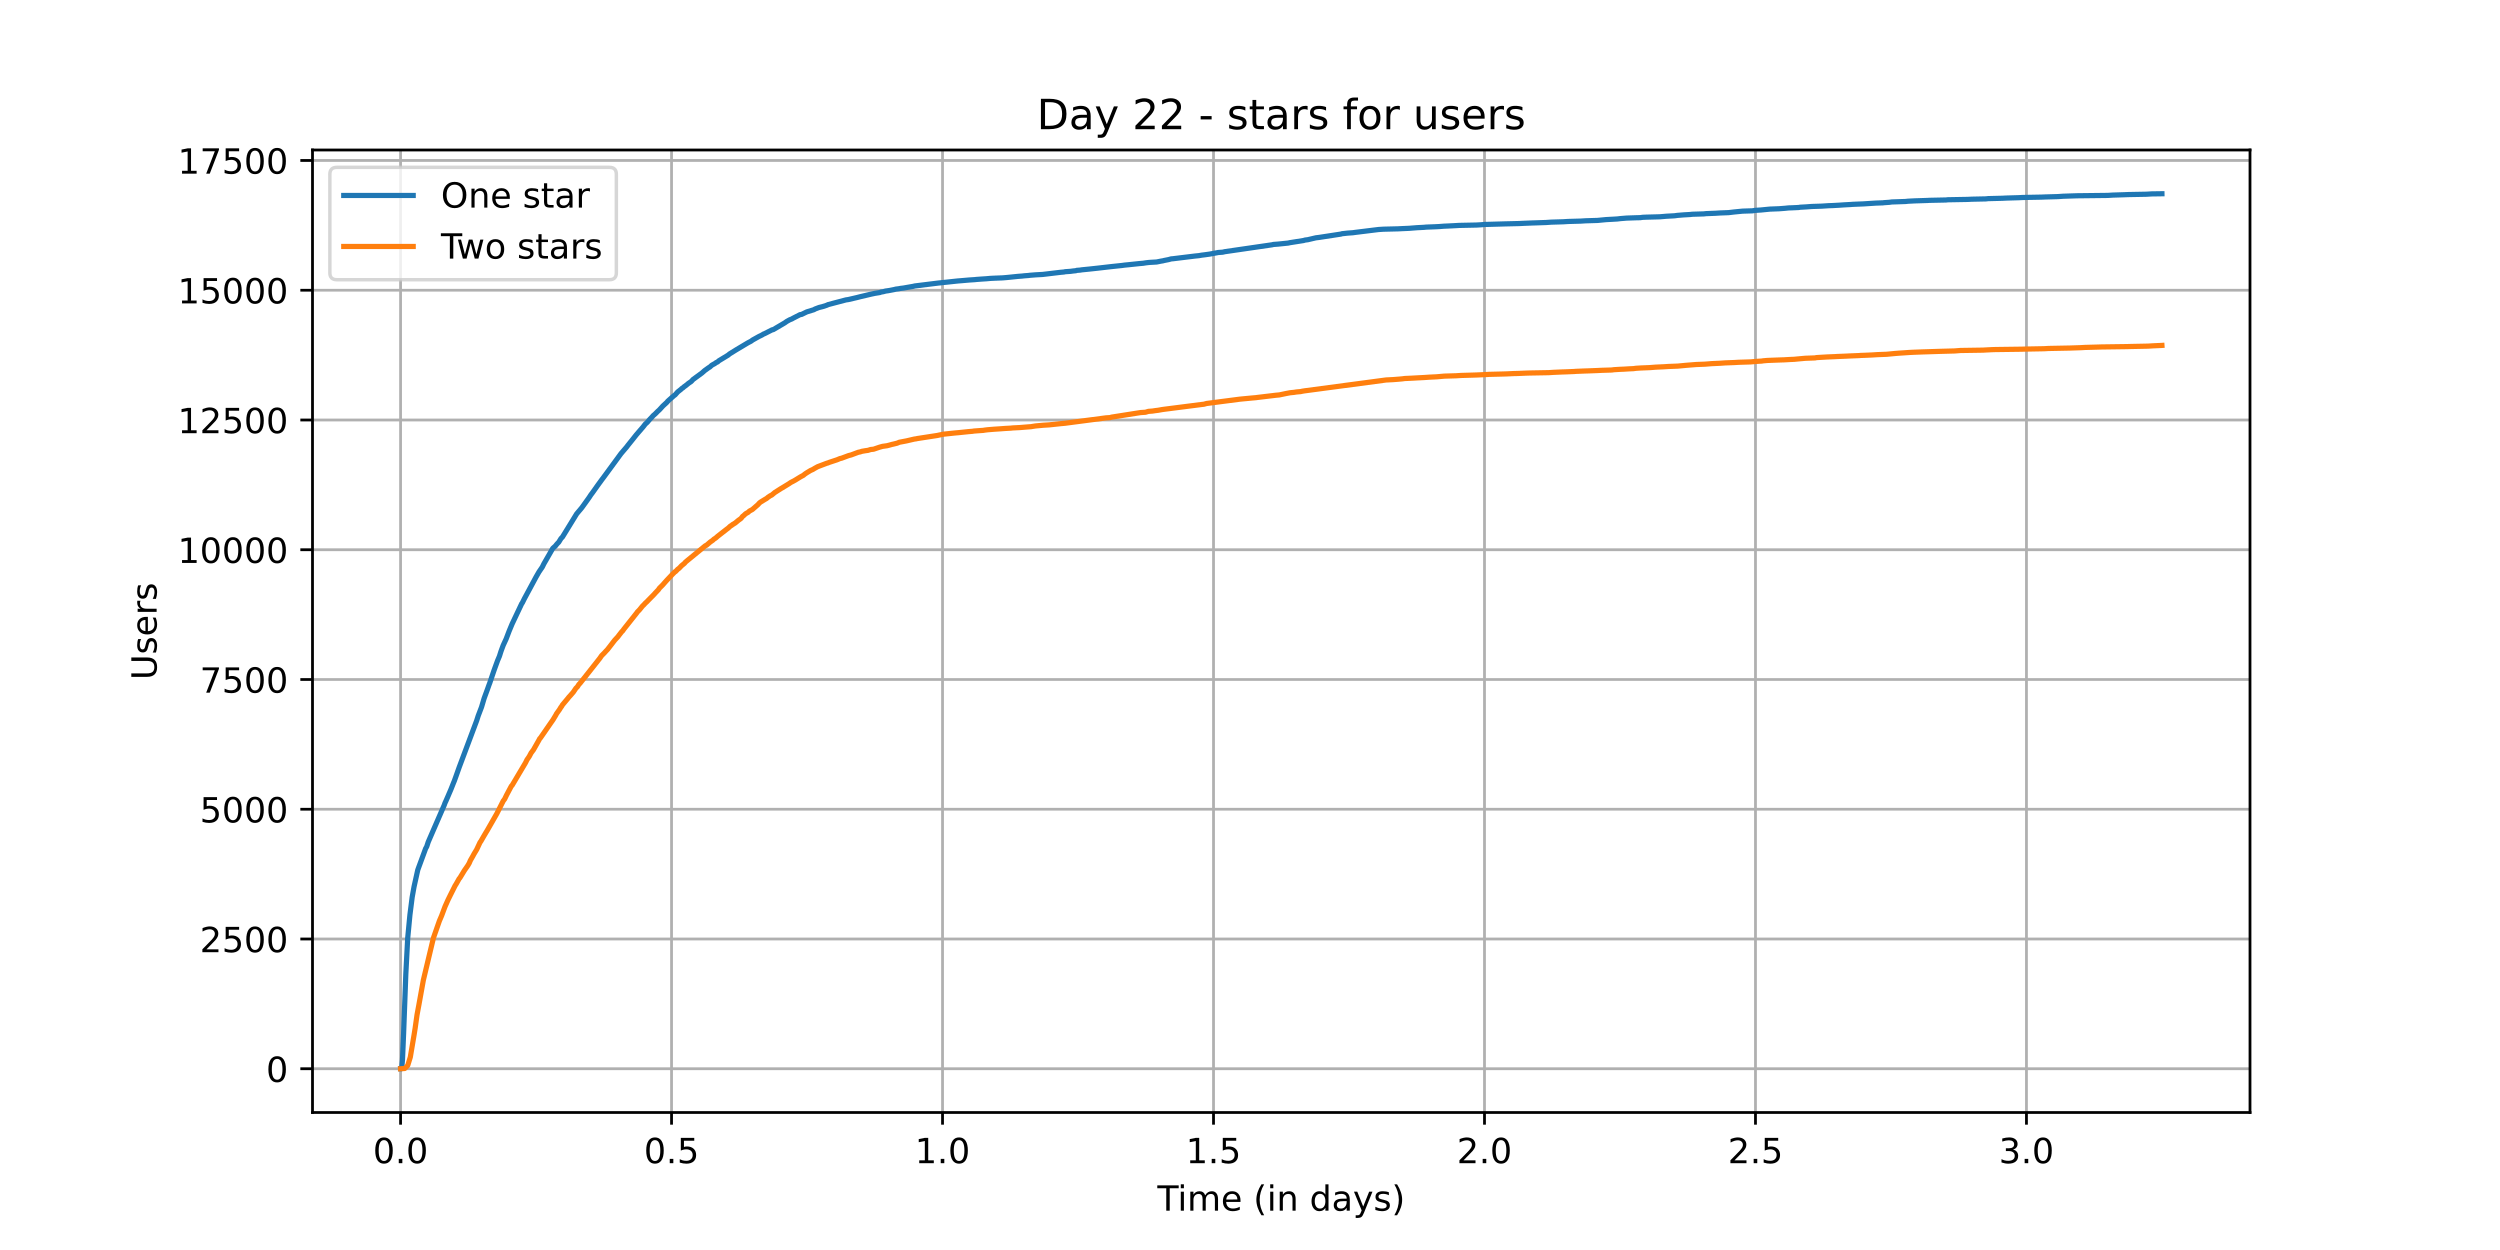 <?xml version="1.0" encoding="utf-8" standalone="no"?>
<!DOCTYPE svg PUBLIC "-//W3C//DTD SVG 1.1//EN"
  "http://www.w3.org/Graphics/SVG/1.1/DTD/svg11.dtd">
<!-- Created with matplotlib (https://matplotlib.org/) -->
<svg height="360pt" version="1.1" viewBox="0 0 720 360" width="720pt" xmlns="http://www.w3.org/2000/svg" xmlns:xlink="http://www.w3.org/1999/xlink">
 <defs>
  <style type="text/css">*{stroke-linecap:butt;stroke-linejoin:round;}</style>
 </defs>
 <g id="figure_1">
  <g id="patch_1">
   <path d="M 0 360 
L 720 360 
L 720 0 
L 0 0 
z
" style="fill:#ffffff;"/>
  </g>
  <g id="axes_1">
   <g id="patch_2">
    <path d="M 90 320.4 
L 648 320.4 
L 648 43.2 
L 90 43.2 
z
" style="fill:#ffffff;"/>
   </g>
   <g id="matplotlib.axis_1">
    <g id="xtick_1">
     <g id="line2d_1">
      <path clip-path="url(#p399157ec72)" d="M 115.364 320.4 
L 115.364 43.2 
" style="fill:none;stroke:#b0b0b0;stroke-linecap:square;stroke-width:0.8;"/>
     </g>
     <g id="line2d_2">
      <defs>
       <path d="M 0 0 
L 0 3.5 
" id="m7ca0520726" style="stroke:#000000;stroke-width:0.8;"/>
      </defs>
      <g>
       <use style="stroke:#000000;stroke-width:0.8;" x="115.364" xlink:href="#m7ca0520726" y="320.4"/>
      </g>
     </g>
     <g id="text_1">
      <!-- 0.0 -->
      <g transform="translate(107.412 334.998)scale(0.1 -0.1)">
       <defs>
        <path d="M 31.781 66.406 
Q 24.172 66.406 20.328 58.906 
Q 16.5 51.422 16.5 36.375 
Q 16.5 21.391 20.328 13.891 
Q 24.172 6.391 31.781 6.391 
Q 39.453 6.391 43.281 13.891 
Q 47.125 21.391 47.125 36.375 
Q 47.125 51.422 43.281 58.906 
Q 39.453 66.406 31.781 66.406 
z
M 31.781 74.219 
Q 44.047 74.219 50.516 64.516 
Q 56.984 54.828 56.984 36.375 
Q 56.984 17.969 50.516 8.266 
Q 44.047 -1.422 31.781 -1.422 
Q 19.531 -1.422 13.062 8.266 
Q 6.594 17.969 6.594 36.375 
Q 6.594 54.828 13.062 64.516 
Q 19.531 74.219 31.781 74.219 
z
" id="DejaVuSans-48"/>
        <path d="M 10.688 12.406 
L 21 12.406 
L 21 0 
L 10.688 0 
z
" id="DejaVuSans-46"/>
       </defs>
       <use xlink:href="#DejaVuSans-48"/>
       <use x="63.623" xlink:href="#DejaVuSans-46"/>
       <use x="95.41" xlink:href="#DejaVuSans-48"/>
      </g>
     </g>
    </g>
    <g id="xtick_2">
     <g id="line2d_3">
      <path clip-path="url(#p399157ec72)" d="M 193.406 320.4 
L 193.406 43.2 
" style="fill:none;stroke:#b0b0b0;stroke-linecap:square;stroke-width:0.8;"/>
     </g>
     <g id="line2d_4">
      <g>
       <use style="stroke:#000000;stroke-width:0.8;" x="193.406" xlink:href="#m7ca0520726" y="320.4"/>
      </g>
     </g>
     <g id="text_2">
      <!-- 0.5 -->
      <g transform="translate(185.455 334.998)scale(0.1 -0.1)">
       <defs>
        <path d="M 10.797 72.906 
L 49.516 72.906 
L 49.516 64.594 
L 19.828 64.594 
L 19.828 46.734 
Q 21.969 47.469 24.109 47.828 
Q 26.266 48.188 28.422 48.188 
Q 40.625 48.188 47.75 41.5 
Q 54.891 34.812 54.891 23.391 
Q 54.891 11.625 47.562 5.094 
Q 40.234 -1.422 26.906 -1.422 
Q 22.312 -1.422 17.547 -0.641 
Q 12.797 0.141 7.719 1.703 
L 7.719 11.625 
Q 12.109 9.234 16.797 8.062 
Q 21.484 6.891 26.703 6.891 
Q 35.156 6.891 40.078 11.328 
Q 45.016 15.766 45.016 23.391 
Q 45.016 31 40.078 35.438 
Q 35.156 39.891 26.703 39.891 
Q 22.75 39.891 18.812 39.016 
Q 14.891 38.141 10.797 36.281 
z
" id="DejaVuSans-53"/>
       </defs>
       <use xlink:href="#DejaVuSans-48"/>
       <use x="63.623" xlink:href="#DejaVuSans-46"/>
       <use x="95.41" xlink:href="#DejaVuSans-53"/>
      </g>
     </g>
    </g>
    <g id="xtick_3">
     <g id="line2d_5">
      <path clip-path="url(#p399157ec72)" d="M 271.449 320.4 
L 271.449 43.2 
" style="fill:none;stroke:#b0b0b0;stroke-linecap:square;stroke-width:0.8;"/>
     </g>
     <g id="line2d_6">
      <g>
       <use style="stroke:#000000;stroke-width:0.8;" x="271.449" xlink:href="#m7ca0520726" y="320.4"/>
      </g>
     </g>
     <g id="text_3">
      <!-- 1.0 -->
      <g transform="translate(263.498 334.998)scale(0.1 -0.1)">
       <defs>
        <path d="M 12.406 8.297 
L 28.516 8.297 
L 28.516 63.922 
L 10.984 60.406 
L 10.984 69.391 
L 28.422 72.906 
L 38.281 72.906 
L 38.281 8.297 
L 54.391 8.297 
L 54.391 0 
L 12.406 0 
z
" id="DejaVuSans-49"/>
       </defs>
       <use xlink:href="#DejaVuSans-49"/>
       <use x="63.623" xlink:href="#DejaVuSans-46"/>
       <use x="95.41" xlink:href="#DejaVuSans-48"/>
      </g>
     </g>
    </g>
    <g id="xtick_4">
     <g id="line2d_7">
      <path clip-path="url(#p399157ec72)" d="M 349.492 320.4 
L 349.492 43.2 
" style="fill:none;stroke:#b0b0b0;stroke-linecap:square;stroke-width:0.8;"/>
     </g>
     <g id="line2d_8">
      <g>
       <use style="stroke:#000000;stroke-width:0.8;" x="349.492" xlink:href="#m7ca0520726" y="320.4"/>
      </g>
     </g>
     <g id="text_4">
      <!-- 1.5 -->
      <g transform="translate(341.54 334.998)scale(0.1 -0.1)">
       <use xlink:href="#DejaVuSans-49"/>
       <use x="63.623" xlink:href="#DejaVuSans-46"/>
       <use x="95.41" xlink:href="#DejaVuSans-53"/>
      </g>
     </g>
    </g>
    <g id="xtick_5">
     <g id="line2d_9">
      <path clip-path="url(#p399157ec72)" d="M 427.535 320.4 
L 427.535 43.2 
" style="fill:none;stroke:#b0b0b0;stroke-linecap:square;stroke-width:0.8;"/>
     </g>
     <g id="line2d_10">
      <g>
       <use style="stroke:#000000;stroke-width:0.8;" x="427.535" xlink:href="#m7ca0520726" y="320.4"/>
      </g>
     </g>
     <g id="text_5">
      <!-- 2.0 -->
      <g transform="translate(419.583 334.998)scale(0.1 -0.1)">
       <defs>
        <path d="M 19.188 8.297 
L 53.609 8.297 
L 53.609 0 
L 7.328 0 
L 7.328 8.297 
Q 12.938 14.109 22.625 23.891 
Q 32.328 33.688 34.812 36.531 
Q 39.547 41.844 41.422 45.531 
Q 43.312 49.219 43.312 52.781 
Q 43.312 58.594 39.234 62.25 
Q 35.156 65.922 28.609 65.922 
Q 23.969 65.922 18.812 64.312 
Q 13.672 62.703 7.812 59.422 
L 7.812 69.391 
Q 13.766 71.781 18.938 73 
Q 24.125 74.219 28.422 74.219 
Q 39.75 74.219 46.484 68.547 
Q 53.219 62.891 53.219 53.422 
Q 53.219 48.922 51.531 44.891 
Q 49.859 40.875 45.406 35.406 
Q 44.188 33.984 37.641 27.219 
Q 31.109 20.453 19.188 8.297 
z
" id="DejaVuSans-50"/>
       </defs>
       <use xlink:href="#DejaVuSans-50"/>
       <use x="63.623" xlink:href="#DejaVuSans-46"/>
       <use x="95.41" xlink:href="#DejaVuSans-48"/>
      </g>
     </g>
    </g>
    <g id="xtick_6">
     <g id="line2d_11">
      <path clip-path="url(#p399157ec72)" d="M 505.578 320.4 
L 505.578 43.2 
" style="fill:none;stroke:#b0b0b0;stroke-linecap:square;stroke-width:0.8;"/>
     </g>
     <g id="line2d_12">
      <g>
       <use style="stroke:#000000;stroke-width:0.8;" x="505.578" xlink:href="#m7ca0520726" y="320.4"/>
      </g>
     </g>
     <g id="text_6">
      <!-- 2.5 -->
      <g transform="translate(497.626 334.998)scale(0.1 -0.1)">
       <use xlink:href="#DejaVuSans-50"/>
       <use x="63.623" xlink:href="#DejaVuSans-46"/>
       <use x="95.41" xlink:href="#DejaVuSans-53"/>
      </g>
     </g>
    </g>
    <g id="xtick_7">
     <g id="line2d_13">
      <path clip-path="url(#p399157ec72)" d="M 583.62 320.4 
L 583.62 43.2 
" style="fill:none;stroke:#b0b0b0;stroke-linecap:square;stroke-width:0.8;"/>
     </g>
     <g id="line2d_14">
      <g>
       <use style="stroke:#000000;stroke-width:0.8;" x="583.62" xlink:href="#m7ca0520726" y="320.4"/>
      </g>
     </g>
     <g id="text_7">
      <!-- 3.0 -->
      <g transform="translate(575.669 334.998)scale(0.1 -0.1)">
       <defs>
        <path d="M 40.578 39.312 
Q 47.656 37.797 51.625 33 
Q 55.609 28.219 55.609 21.188 
Q 55.609 10.406 48.188 4.484 
Q 40.766 -1.422 27.094 -1.422 
Q 22.516 -1.422 17.656 -0.516 
Q 12.797 0.391 7.625 2.203 
L 7.625 11.719 
Q 11.719 9.328 16.594 8.109 
Q 21.484 6.891 26.812 6.891 
Q 36.078 6.891 40.938 10.547 
Q 45.797 14.203 45.797 21.188 
Q 45.797 27.641 41.281 31.266 
Q 36.766 34.906 28.719 34.906 
L 20.219 34.906 
L 20.219 43.016 
L 29.109 43.016 
Q 36.375 43.016 40.234 45.922 
Q 44.094 48.828 44.094 54.297 
Q 44.094 59.906 40.109 62.906 
Q 36.141 65.922 28.719 65.922 
Q 24.656 65.922 20.016 65.031 
Q 15.375 64.156 9.812 62.312 
L 9.812 71.094 
Q 15.438 72.656 20.344 73.438 
Q 25.25 74.219 29.594 74.219 
Q 40.828 74.219 47.359 69.109 
Q 53.906 64.016 53.906 55.328 
Q 53.906 49.266 50.438 45.094 
Q 46.969 40.922 40.578 39.312 
z
" id="DejaVuSans-51"/>
       </defs>
       <use xlink:href="#DejaVuSans-51"/>
       <use x="63.623" xlink:href="#DejaVuSans-46"/>
       <use x="95.41" xlink:href="#DejaVuSans-48"/>
      </g>
     </g>
    </g>
    <g id="text_8">
     <!-- Time (in days) -->
     <g transform="translate(333.327 348.677)scale(0.1 -0.1)">
      <defs>
       <path d="M -0.297 72.906 
L 61.375 72.906 
L 61.375 64.594 
L 35.5 64.594 
L 35.5 0 
L 25.594 0 
L 25.594 64.594 
L -0.297 64.594 
z
" id="DejaVuSans-84"/>
       <path d="M 9.422 54.688 
L 18.406 54.688 
L 18.406 0 
L 9.422 0 
z
M 9.422 75.984 
L 18.406 75.984 
L 18.406 64.594 
L 9.422 64.594 
z
" id="DejaVuSans-105"/>
       <path d="M 52 44.188 
Q 55.375 50.25 60.062 53.125 
Q 64.75 56 71.094 56 
Q 79.641 56 84.281 50.016 
Q 88.922 44.047 88.922 33.016 
L 88.922 0 
L 79.891 0 
L 79.891 32.719 
Q 79.891 40.578 77.094 44.375 
Q 74.312 48.188 68.609 48.188 
Q 61.625 48.188 57.562 43.547 
Q 53.516 38.922 53.516 30.906 
L 53.516 0 
L 44.484 0 
L 44.484 32.719 
Q 44.484 40.625 41.703 44.406 
Q 38.922 48.188 33.109 48.188 
Q 26.219 48.188 22.156 43.531 
Q 18.109 38.875 18.109 30.906 
L 18.109 0 
L 9.078 0 
L 9.078 54.688 
L 18.109 54.688 
L 18.109 46.188 
Q 21.188 51.219 25.484 53.609 
Q 29.781 56 35.688 56 
Q 41.656 56 45.828 52.969 
Q 50 49.953 52 44.188 
z
" id="DejaVuSans-109"/>
       <path d="M 56.203 29.594 
L 56.203 25.203 
L 14.891 25.203 
Q 15.484 15.922 20.484 11.062 
Q 25.484 6.203 34.422 6.203 
Q 39.594 6.203 44.453 7.469 
Q 49.312 8.734 54.109 11.281 
L 54.109 2.781 
Q 49.266 0.734 44.188 -0.344 
Q 39.109 -1.422 33.891 -1.422 
Q 20.797 -1.422 13.156 6.188 
Q 5.516 13.812 5.516 26.812 
Q 5.516 40.234 12.766 48.109 
Q 20.016 56 32.328 56 
Q 43.359 56 49.781 48.891 
Q 56.203 41.797 56.203 29.594 
z
M 47.219 32.234 
Q 47.125 39.594 43.094 43.984 
Q 39.062 48.391 32.422 48.391 
Q 24.906 48.391 20.391 44.141 
Q 15.875 39.891 15.188 32.172 
z
" id="DejaVuSans-101"/>
       <path id="DejaVuSans-32"/>
       <path d="M 31 75.875 
Q 24.469 64.656 21.281 53.656 
Q 18.109 42.672 18.109 31.391 
Q 18.109 20.125 21.312 9.062 
Q 24.516 -2 31 -13.188 
L 23.188 -13.188 
Q 15.875 -1.703 12.234 9.375 
Q 8.594 20.453 8.594 31.391 
Q 8.594 42.281 12.203 53.312 
Q 15.828 64.359 23.188 75.875 
z
" id="DejaVuSans-40"/>
       <path d="M 54.891 33.016 
L 54.891 0 
L 45.906 0 
L 45.906 32.719 
Q 45.906 40.484 42.875 44.328 
Q 39.844 48.188 33.797 48.188 
Q 26.516 48.188 22.312 43.547 
Q 18.109 38.922 18.109 30.906 
L 18.109 0 
L 9.078 0 
L 9.078 54.688 
L 18.109 54.688 
L 18.109 46.188 
Q 21.344 51.125 25.703 53.562 
Q 30.078 56 35.797 56 
Q 45.219 56 50.047 50.172 
Q 54.891 44.344 54.891 33.016 
z
" id="DejaVuSans-110"/>
       <path d="M 45.406 46.391 
L 45.406 75.984 
L 54.391 75.984 
L 54.391 0 
L 45.406 0 
L 45.406 8.203 
Q 42.578 3.328 38.25 0.953 
Q 33.938 -1.422 27.875 -1.422 
Q 17.969 -1.422 11.734 6.484 
Q 5.516 14.406 5.516 27.297 
Q 5.516 40.188 11.734 48.094 
Q 17.969 56 27.875 56 
Q 33.938 56 38.25 53.625 
Q 42.578 51.266 45.406 46.391 
z
M 14.797 27.297 
Q 14.797 17.391 18.875 11.75 
Q 22.953 6.109 30.078 6.109 
Q 37.203 6.109 41.297 11.75 
Q 45.406 17.391 45.406 27.297 
Q 45.406 37.203 41.297 42.844 
Q 37.203 48.484 30.078 48.484 
Q 22.953 48.484 18.875 42.844 
Q 14.797 37.203 14.797 27.297 
z
" id="DejaVuSans-100"/>
       <path d="M 34.281 27.484 
Q 23.391 27.484 19.188 25 
Q 14.984 22.516 14.984 16.5 
Q 14.984 11.719 18.141 8.906 
Q 21.297 6.109 26.703 6.109 
Q 34.188 6.109 38.703 11.406 
Q 43.219 16.703 43.219 25.484 
L 43.219 27.484 
z
M 52.203 31.203 
L 52.203 0 
L 43.219 0 
L 43.219 8.297 
Q 40.141 3.328 35.547 0.953 
Q 30.953 -1.422 24.312 -1.422 
Q 15.922 -1.422 10.953 3.297 
Q 6 8.016 6 15.922 
Q 6 25.141 12.172 29.828 
Q 18.359 34.516 30.609 34.516 
L 43.219 34.516 
L 43.219 35.406 
Q 43.219 41.609 39.141 45 
Q 35.062 48.391 27.688 48.391 
Q 23 48.391 18.547 47.266 
Q 14.109 46.141 10.016 43.891 
L 10.016 52.203 
Q 14.938 54.109 19.578 55.047 
Q 24.219 56 28.609 56 
Q 40.484 56 46.344 49.844 
Q 52.203 43.703 52.203 31.203 
z
" id="DejaVuSans-97"/>
       <path d="M 32.172 -5.078 
Q 28.375 -14.844 24.75 -17.812 
Q 21.141 -20.797 15.094 -20.797 
L 7.906 -20.797 
L 7.906 -13.281 
L 13.188 -13.281 
Q 16.891 -13.281 18.938 -11.516 
Q 21 -9.766 23.484 -3.219 
L 25.094 0.875 
L 2.984 54.688 
L 12.5 54.688 
L 29.594 11.922 
L 46.688 54.688 
L 56.203 54.688 
z
" id="DejaVuSans-121"/>
       <path d="M 44.281 53.078 
L 44.281 44.578 
Q 40.484 46.531 36.375 47.5 
Q 32.281 48.484 27.875 48.484 
Q 21.188 48.484 17.844 46.438 
Q 14.5 44.391 14.5 40.281 
Q 14.5 37.156 16.891 35.375 
Q 19.281 33.594 26.516 31.984 
L 29.594 31.297 
Q 39.156 29.25 43.188 25.516 
Q 47.219 21.781 47.219 15.094 
Q 47.219 7.469 41.188 3.016 
Q 35.156 -1.422 24.609 -1.422 
Q 20.219 -1.422 15.453 -0.562 
Q 10.688 0.297 5.422 2 
L 5.422 11.281 
Q 10.406 8.688 15.234 7.391 
Q 20.062 6.109 24.812 6.109 
Q 31.156 6.109 34.562 8.281 
Q 37.984 10.453 37.984 14.406 
Q 37.984 18.062 35.516 20.016 
Q 33.062 21.969 24.703 23.781 
L 21.578 24.516 
Q 13.234 26.266 9.516 29.906 
Q 5.812 33.547 5.812 39.891 
Q 5.812 47.609 11.281 51.797 
Q 16.75 56 26.812 56 
Q 31.781 56 36.172 55.266 
Q 40.578 54.547 44.281 53.078 
z
" id="DejaVuSans-115"/>
       <path d="M 8.016 75.875 
L 15.828 75.875 
Q 23.141 64.359 26.781 53.312 
Q 30.422 42.281 30.422 31.391 
Q 30.422 20.453 26.781 9.375 
Q 23.141 -1.703 15.828 -13.188 
L 8.016 -13.188 
Q 14.5 -2 17.703 9.062 
Q 20.906 20.125 20.906 31.391 
Q 20.906 42.672 17.703 53.656 
Q 14.5 64.656 8.016 75.875 
z
" id="DejaVuSans-41"/>
      </defs>
      <use xlink:href="#DejaVuSans-84"/>
      <use x="57.959" xlink:href="#DejaVuSans-105"/>
      <use x="85.742" xlink:href="#DejaVuSans-109"/>
      <use x="183.154" xlink:href="#DejaVuSans-101"/>
      <use x="244.678" xlink:href="#DejaVuSans-32"/>
      <use x="276.465" xlink:href="#DejaVuSans-40"/>
      <use x="315.479" xlink:href="#DejaVuSans-105"/>
      <use x="343.262" xlink:href="#DejaVuSans-110"/>
      <use x="406.641" xlink:href="#DejaVuSans-32"/>
      <use x="438.428" xlink:href="#DejaVuSans-100"/>
      <use x="501.904" xlink:href="#DejaVuSans-97"/>
      <use x="563.184" xlink:href="#DejaVuSans-121"/>
      <use x="622.363" xlink:href="#DejaVuSans-115"/>
      <use x="674.463" xlink:href="#DejaVuSans-41"/>
     </g>
    </g>
   </g>
   <g id="matplotlib.axis_2">
    <g id="ytick_1">
     <g id="line2d_15">
      <path clip-path="url(#p399157ec72)" d="M 90 307.8 
L 648 307.8 
" style="fill:none;stroke:#b0b0b0;stroke-linecap:square;stroke-width:0.8;"/>
     </g>
     <g id="line2d_16">
      <defs>
       <path d="M 0 0 
L -3.5 0 
" id="m1bfc169025" style="stroke:#000000;stroke-width:0.8;"/>
      </defs>
      <g>
       <use style="stroke:#000000;stroke-width:0.8;" x="90" xlink:href="#m1bfc169025" y="307.8"/>
      </g>
     </g>
     <g id="text_9">
      <!-- 0 -->
      <g transform="translate(76.638 311.599)scale(0.1 -0.1)">
       <use xlink:href="#DejaVuSans-48"/>
      </g>
     </g>
    </g>
    <g id="ytick_2">
     <g id="line2d_17">
      <path clip-path="url(#p399157ec72)" d="M 90 270.431 
L 648 270.431 
" style="fill:none;stroke:#b0b0b0;stroke-linecap:square;stroke-width:0.8;"/>
     </g>
     <g id="line2d_18">
      <g>
       <use style="stroke:#000000;stroke-width:0.8;" x="90" xlink:href="#m1bfc169025" y="270.431"/>
      </g>
     </g>
     <g id="text_10">
      <!-- 2500 -->
      <g transform="translate(57.55 274.23)scale(0.1 -0.1)">
       <use xlink:href="#DejaVuSans-50"/>
       <use x="63.623" xlink:href="#DejaVuSans-53"/>
       <use x="127.246" xlink:href="#DejaVuSans-48"/>
       <use x="190.869" xlink:href="#DejaVuSans-48"/>
      </g>
     </g>
    </g>
    <g id="ytick_3">
     <g id="line2d_19">
      <path clip-path="url(#p399157ec72)" d="M 90 233.062 
L 648 233.062 
" style="fill:none;stroke:#b0b0b0;stroke-linecap:square;stroke-width:0.8;"/>
     </g>
     <g id="line2d_20">
      <g>
       <use style="stroke:#000000;stroke-width:0.8;" x="90" xlink:href="#m1bfc169025" y="233.062"/>
      </g>
     </g>
     <g id="text_11">
      <!-- 5000 -->
      <g transform="translate(57.55 236.862)scale(0.1 -0.1)">
       <use xlink:href="#DejaVuSans-53"/>
       <use x="63.623" xlink:href="#DejaVuSans-48"/>
       <use x="127.246" xlink:href="#DejaVuSans-48"/>
       <use x="190.869" xlink:href="#DejaVuSans-48"/>
      </g>
     </g>
    </g>
    <g id="ytick_4">
     <g id="line2d_21">
      <path clip-path="url(#p399157ec72)" d="M 90 195.694 
L 648 195.694 
" style="fill:none;stroke:#b0b0b0;stroke-linecap:square;stroke-width:0.8;"/>
     </g>
     <g id="line2d_22">
      <g>
       <use style="stroke:#000000;stroke-width:0.8;" x="90" xlink:href="#m1bfc169025" y="195.694"/>
      </g>
     </g>
     <g id="text_12">
      <!-- 7500 -->
      <g transform="translate(57.55 199.493)scale(0.1 -0.1)">
       <defs>
        <path d="M 8.203 72.906 
L 55.078 72.906 
L 55.078 68.703 
L 28.609 0 
L 18.312 0 
L 43.219 64.594 
L 8.203 64.594 
z
" id="DejaVuSans-55"/>
       </defs>
       <use xlink:href="#DejaVuSans-55"/>
       <use x="63.623" xlink:href="#DejaVuSans-53"/>
       <use x="127.246" xlink:href="#DejaVuSans-48"/>
       <use x="190.869" xlink:href="#DejaVuSans-48"/>
      </g>
     </g>
    </g>
    <g id="ytick_5">
     <g id="line2d_23">
      <path clip-path="url(#p399157ec72)" d="M 90 158.325 
L 648 158.325 
" style="fill:none;stroke:#b0b0b0;stroke-linecap:square;stroke-width:0.8;"/>
     </g>
     <g id="line2d_24">
      <g>
       <use style="stroke:#000000;stroke-width:0.8;" x="90" xlink:href="#m1bfc169025" y="158.325"/>
      </g>
     </g>
     <g id="text_13">
      <!-- 10000 -->
      <g transform="translate(51.188 162.124)scale(0.1 -0.1)">
       <use xlink:href="#DejaVuSans-49"/>
       <use x="63.623" xlink:href="#DejaVuSans-48"/>
       <use x="127.246" xlink:href="#DejaVuSans-48"/>
       <use x="190.869" xlink:href="#DejaVuSans-48"/>
       <use x="254.492" xlink:href="#DejaVuSans-48"/>
      </g>
     </g>
    </g>
    <g id="ytick_6">
     <g id="line2d_25">
      <path clip-path="url(#p399157ec72)" d="M 90 120.956 
L 648 120.956 
" style="fill:none;stroke:#b0b0b0;stroke-linecap:square;stroke-width:0.8;"/>
     </g>
     <g id="line2d_26">
      <g>
       <use style="stroke:#000000;stroke-width:0.8;" x="90" xlink:href="#m1bfc169025" y="120.956"/>
      </g>
     </g>
     <g id="text_14">
      <!-- 12500 -->
      <g transform="translate(51.188 124.755)scale(0.1 -0.1)">
       <use xlink:href="#DejaVuSans-49"/>
       <use x="63.623" xlink:href="#DejaVuSans-50"/>
       <use x="127.246" xlink:href="#DejaVuSans-53"/>
       <use x="190.869" xlink:href="#DejaVuSans-48"/>
       <use x="254.492" xlink:href="#DejaVuSans-48"/>
      </g>
     </g>
    </g>
    <g id="ytick_7">
     <g id="line2d_27">
      <path clip-path="url(#p399157ec72)" d="M 90 83.587 
L 648 83.587 
" style="fill:none;stroke:#b0b0b0;stroke-linecap:square;stroke-width:0.8;"/>
     </g>
     <g id="line2d_28">
      <g>
       <use style="stroke:#000000;stroke-width:0.8;" x="90" xlink:href="#m1bfc169025" y="83.587"/>
      </g>
     </g>
     <g id="text_15">
      <!-- 15000 -->
      <g transform="translate(51.188 87.387)scale(0.1 -0.1)">
       <use xlink:href="#DejaVuSans-49"/>
       <use x="63.623" xlink:href="#DejaVuSans-53"/>
       <use x="127.246" xlink:href="#DejaVuSans-48"/>
       <use x="190.869" xlink:href="#DejaVuSans-48"/>
       <use x="254.492" xlink:href="#DejaVuSans-48"/>
      </g>
     </g>
    </g>
    <g id="ytick_8">
     <g id="line2d_29">
      <path clip-path="url(#p399157ec72)" d="M 90 46.219 
L 648 46.219 
" style="fill:none;stroke:#b0b0b0;stroke-linecap:square;stroke-width:0.8;"/>
     </g>
     <g id="line2d_30">
      <g>
       <use style="stroke:#000000;stroke-width:0.8;" x="90" xlink:href="#m1bfc169025" y="46.219"/>
      </g>
     </g>
     <g id="text_16">
      <!-- 17500 -->
      <g transform="translate(51.188 50.018)scale(0.1 -0.1)">
       <use xlink:href="#DejaVuSans-49"/>
       <use x="63.623" xlink:href="#DejaVuSans-55"/>
       <use x="127.246" xlink:href="#DejaVuSans-53"/>
       <use x="190.869" xlink:href="#DejaVuSans-48"/>
       <use x="254.492" xlink:href="#DejaVuSans-48"/>
      </g>
     </g>
    </g>
    <g id="text_17">
     <!-- Users -->
     <g transform="translate(45.108 195.801)rotate(-90)scale(0.1 -0.1)">
      <defs>
       <path d="M 8.688 72.906 
L 18.609 72.906 
L 18.609 28.609 
Q 18.609 16.891 22.844 11.734 
Q 27.094 6.594 36.625 6.594 
Q 46.094 6.594 50.344 11.734 
Q 54.594 16.891 54.594 28.609 
L 54.594 72.906 
L 64.5 72.906 
L 64.5 27.391 
Q 64.5 13.141 57.438 5.859 
Q 50.391 -1.422 36.625 -1.422 
Q 22.797 -1.422 15.734 5.859 
Q 8.688 13.141 8.688 27.391 
z
" id="DejaVuSans-85"/>
       <path d="M 41.109 46.297 
Q 39.594 47.172 37.812 47.578 
Q 36.031 48 33.891 48 
Q 26.266 48 22.188 43.047 
Q 18.109 38.094 18.109 28.812 
L 18.109 0 
L 9.078 0 
L 9.078 54.688 
L 18.109 54.688 
L 18.109 46.188 
Q 20.953 51.172 25.484 53.578 
Q 30.031 56 36.531 56 
Q 37.453 56 38.578 55.875 
Q 39.703 55.766 41.062 55.516 
z
" id="DejaVuSans-114"/>
      </defs>
      <use xlink:href="#DejaVuSans-85"/>
      <use x="73.193" xlink:href="#DejaVuSans-115"/>
      <use x="125.293" xlink:href="#DejaVuSans-101"/>
      <use x="186.816" xlink:href="#DejaVuSans-114"/>
      <use x="227.93" xlink:href="#DejaVuSans-115"/>
     </g>
    </g>
   </g>
   <g id="line2d_31">
    <path clip-path="url(#p399157ec72)" d="M 115.364 307.8 
L 115.589 307.8 
L 115.696 307.621 
L 115.911 305.274 
L 116.234 297.71 
L 116.878 280.476 
L 117.416 270.207 
L 118.061 263.451 
L 118.704 258.398 
L 119.242 255.394 
L 120.315 250.551 
L 120.53 249.953 
L 122.357 244.991 
L 122.572 244.393 
L 122.893 243.825 
L 123.323 242.509 
L 124.505 239.774 
L 127.943 231.867 
L 128.158 231.254 
L 128.373 230.805 
L 129.018 229.326 
L 129.876 227.323 
L 130.627 225.424 
L 130.842 224.916 
L 131.487 223.122 
L 132.239 221 
L 137.288 207.517 
L 137.718 206.172 
L 138.684 203.631 
L 139.436 201.105 
L 140.402 198.474 
L 140.832 197.263 
L 141.047 196.71 
L 142.229 193.212 
L 142.55 192.316 
L 143.304 190.253 
L 143.84 188.982 
L 144.27 187.622 
L 144.592 186.74 
L 144.913 185.873 
L 145.773 184.005 
L 146.633 181.748 
L 147.491 179.685 
L 150.284 173.781 
L 150.393 173.691 
L 151.036 172.391 
L 154.367 166.202 
L 155.225 164.708 
L 156.192 163.288 
L 156.622 162.406 
L 159.199 157.921 
L 159.951 157.249 
L 160.274 156.83 
L 160.596 156.471 
L 160.919 156.143 
L 161.562 155.096 
L 161.992 154.648 
L 166.073 147.996 
L 167.578 146.203 
L 168.866 144.409 
L 169.403 143.661 
L 169.726 143.198 
L 170.154 142.54 
L 170.693 141.823 
L 172.089 139.85 
L 173.271 138.221 
L 173.807 137.518 
L 178.857 130.627 
L 180.466 128.744 
L 180.896 128.176 
L 182.186 126.576 
L 183.261 125.216 
L 184.764 123.467 
L 185.194 122.974 
L 185.839 122.137 
L 186.375 121.659 
L 187.127 120.777 
L 187.663 120.224 
L 188.093 119.73 
L 188.738 119.162 
L 189.383 118.505 
L 189.922 118.012 
L 190.888 116.95 
L 192.07 115.859 
L 192.285 115.575 
L 192.608 115.276 
L 194.111 113.946 
L 194.433 113.722 
L 195.186 112.87 
L 196.152 112.107 
L 196.367 111.883 
L 196.689 111.689 
L 197.012 111.39 
L 197.442 111.091 
L 198.3 110.388 
L 199.054 109.88 
L 199.59 109.297 
L 202.168 107.414 
L 202.922 106.741 
L 204.103 105.889 
L 204.425 105.71 
L 204.963 105.216 
L 205.391 104.962 
L 205.821 104.738 
L 206.251 104.424 
L 206.681 104.23 
L 207.004 103.916 
L 209.691 102.287 
L 210.119 101.928 
L 211.947 100.792 
L 215.278 98.804 
L 215.6 98.625 
L 216.245 98.296 
L 216.783 97.907 
L 217.535 97.489 
L 218.286 97.07 
L 218.61 96.891 
L 219.146 96.637 
L 219.576 96.412 
L 219.898 96.203 
L 220.221 96.084 
L 222.369 94.992 
L 222.692 94.933 
L 226.024 92.974 
L 226.56 92.586 
L 227.42 92.107 
L 228.065 91.853 
L 228.387 91.659 
L 230.43 90.613 
L 230.86 90.553 
L 232.363 89.821 
L 234.404 89.193 
L 234.728 88.998 
L 235.587 88.67 
L 235.909 88.55 
L 236.876 88.311 
L 238.165 87.892 
L 238.489 87.728 
L 243.645 86.368 
L 244.29 86.278 
L 246.869 85.68 
L 247.727 85.456 
L 250.199 84.873 
L 250.629 84.768 
L 252.027 84.469 
L 252.885 84.335 
L 253.424 84.245 
L 253.745 84.111 
L 254.39 84.006 
L 255.035 83.827 
L 255.786 83.722 
L 257.506 83.393 
L 258.043 83.259 
L 258.794 83.169 
L 259.333 83.064 
L 260.191 82.96 
L 263.092 82.451 
L 263.414 82.362 
L 270.288 81.51 
L 271.039 81.435 
L 271.363 81.39 
L 272.436 81.285 
L 275.765 80.927 
L 277.055 80.822 
L 279.096 80.643 
L 280.706 80.538 
L 281.244 80.478 
L 282.641 80.374 
L 284.037 80.284 
L 285.219 80.179 
L 286.4 80.12 
L 288.655 80.03 
L 289.085 80 
L 290.266 79.895 
L 293.168 79.596 
L 294.349 79.507 
L 294.992 79.432 
L 296.174 79.342 
L 296.604 79.283 
L 298.323 79.148 
L 300.256 79.043 
L 305.519 78.416 
L 306.379 78.341 
L 306.809 78.251 
L 308.312 78.147 
L 309.065 78.042 
L 309.817 77.967 
L 310.138 77.863 
L 311.105 77.788 
L 311.535 77.713 
L 313.766 77.489 
L 316.371 77.205 
L 320.137 76.771 
L 323.12 76.457 
L 323.872 76.353 
L 324.945 76.248 
L 328.059 75.919 
L 329.241 75.815 
L 329.994 75.695 
L 330.745 75.605 
L 331.282 75.561 
L 333.108 75.456 
L 334.29 75.217 
L 334.933 75.112 
L 335.256 75.022 
L 336.544 74.768 
L 337.296 74.559 
L 337.834 74.514 
L 344.172 73.737 
L 345.245 73.632 
L 346.105 73.483 
L 346.856 73.393 
L 347.608 73.289 
L 348.359 73.184 
L 350.401 72.81 
L 350.831 72.721 
L 352.119 72.631 
L 352.764 72.481 
L 366.409 70.493 
L 366.73 70.404 
L 368.127 70.299 
L 371.028 70 
L 371.458 69.895 
L 375.434 69.268 
L 375.864 69.133 
L 376.615 69.043 
L 378.978 68.49 
L 379.838 68.386 
L 386.181 67.414 
L 386.503 67.31 
L 387.363 67.22 
L 388.008 67.145 
L 389.619 67.026 
L 390.372 66.921 
L 397.033 66.099 
L 398.43 66.009 
L 402.623 65.905 
L 403.804 65.845 
L 405.845 65.755 
L 406.384 65.71 
L 408.102 65.576 
L 410.143 65.471 
L 410.682 65.411 
L 413.368 65.307 
L 414.549 65.247 
L 415.839 65.142 
L 416.914 65.097 
L 418.956 64.993 
L 420.244 64.918 
L 425.184 64.813 
L 426.474 64.739 
L 427.762 64.634 
L 428.622 64.619 
L 432.275 64.514 
L 433.242 64.485 
L 437.538 64.38 
L 438.719 64.32 
L 441.297 64.215 
L 442.264 64.186 
L 445.271 64.081 
L 446.776 63.976 
L 450.212 63.872 
L 451.609 63.782 
L 455.262 63.677 
L 456.658 63.588 
L 460.094 63.483 
L 462.566 63.244 
L 464.499 63.139 
L 465.788 63.064 
L 466.647 62.96 
L 468.473 62.81 
L 471.481 62.706 
L 472.341 62.691 
L 473.092 62.586 
L 474.167 62.541 
L 478.033 62.437 
L 479.966 62.272 
L 481.901 62.168 
L 482.329 62.138 
L 483.082 62.033 
L 484.907 61.884 
L 486.734 61.779 
L 487.378 61.704 
L 490.708 61.6 
L 491.353 61.525 
L 494.037 61.42 
L 495.434 61.331 
L 497.797 61.241 
L 498.442 61.166 
L 499.302 61.062 
L 501.88 60.807 
L 504.673 60.718 
L 505.532 60.583 
L 507.142 60.479 
L 509.722 60.224 
L 512.406 60.12 
L 514.126 59.985 
L 515.093 59.881 
L 516.059 59.851 
L 517.994 59.761 
L 518.422 59.686 
L 520.25 59.582 
L 521.862 59.462 
L 524.655 59.372 
L 525.085 59.343 
L 526.696 59.238 
L 527.664 59.208 
L 529.597 59.103 
L 531.102 58.999 
L 533.035 58.894 
L 533.574 58.849 
L 534.647 58.804 
L 536.797 58.715 
L 537.226 58.685 
L 538.84 58.58 
L 540.236 58.491 
L 542.278 58.416 
L 542.599 58.371 
L 544.104 58.266 
L 544.857 58.162 
L 545.824 58.132 
L 548.832 58.027 
L 549.477 57.952 
L 551.518 57.848 
L 552.485 57.818 
L 555.171 57.728 
L 555.601 57.698 
L 560.437 57.594 
L 560.974 57.534 
L 566.67 57.429 
L 567.851 57.369 
L 571.932 57.28 
L 572.577 57.205 
L 576.658 57.1 
L 577.839 57.041 
L 581.384 56.936 
L 582.565 56.876 
L 587.936 56.772 
L 589.011 56.727 
L 592.664 56.622 
L 594.167 56.517 
L 597.281 56.413 
L 598.25 56.383 
L 607.059 56.278 
L 608.455 56.189 
L 611.784 56.084 
L 612.859 56.039 
L 618.232 55.935 
L 619.628 55.845 
L 622.636 55.8 
L 622.636 55.8 
" style="fill:none;stroke:#1f77b4;stroke-linecap:square;stroke-width:1.5;"/>
   </g>
   <g id="line2d_32">
    <path clip-path="url(#p399157ec72)" d="M 115.364 307.8 
L 116.556 307.725 
L 117.416 306.873 
L 118.167 304.467 
L 119.242 298.114 
L 119.564 296.111 
L 120.1 292.299 
L 120.639 289.4 
L 121.927 282.27 
L 124.826 270.132 
L 126.546 265.215 
L 127.191 263.705 
L 128.158 261.119 
L 129.018 259.191 
L 129.769 257.666 
L 130.736 255.738 
L 131.057 255.095 
L 131.38 254.587 
L 132.239 253.062 
L 132.454 252.823 
L 132.992 251.941 
L 133.743 250.701 
L 134.71 249.31 
L 135.14 248.578 
L 135.461 247.816 
L 136.106 246.695 
L 136.536 245.902 
L 137.288 244.662 
L 138.254 242.599 
L 138.469 242.315 
L 139.329 240.82 
L 139.972 239.729 
L 140.296 239.206 
L 143.089 234.318 
L 144.913 230.701 
L 145.343 230.118 
L 145.882 228.997 
L 147.276 226.381 
L 147.491 226.172 
L 151.359 219.655 
L 151.789 218.773 
L 152.111 218.324 
L 152.432 217.846 
L 152.971 216.829 
L 153.614 215.977 
L 155.225 213.137 
L 155.44 212.719 
L 155.655 212.51 
L 158.555 208.309 
L 159.308 207.233 
L 159.523 206.859 
L 160.059 205.978 
L 160.274 205.559 
L 161.132 204.363 
L 161.562 203.646 
L 161.671 203.556 
L 161.992 203.003 
L 163.495 201.209 
L 163.819 200.791 
L 164.249 200.327 
L 164.677 199.834 
L 165.107 199.341 
L 165.858 198.22 
L 166.288 197.801 
L 166.718 197.114 
L 167.04 196.8 
L 172.732 189.595 
L 173.271 188.818 
L 174.022 188.07 
L 174.559 187.473 
L 174.989 187.024 
L 177.03 184.378 
L 177.997 183.332 
L 178.212 183.018 
L 178.427 182.749 
L 179.178 181.793 
L 179.285 181.748 
L 179.715 181.135 
L 183.367 176.531 
L 183.582 176.217 
L 183.904 175.903 
L 184.227 175.559 
L 184.764 174.887 
L 185.085 174.498 
L 185.409 174.199 
L 185.839 173.721 
L 186.375 173.228 
L 186.697 172.884 
L 188.417 171.135 
L 188.738 170.761 
L 189.598 169.864 
L 189.922 169.386 
L 190.782 168.534 
L 191.64 167.563 
L 192.07 167.084 
L 193.681 165.38 
L 194.433 164.633 
L 194.541 164.618 
L 194.863 164.289 
L 195.186 163.945 
L 195.507 163.721 
L 195.831 163.407 
L 196.261 162.944 
L 197.119 162.241 
L 197.442 161.853 
L 203.136 157.174 
L 203.458 157.039 
L 204.533 156.113 
L 205.284 155.59 
L 205.606 155.276 
L 205.929 155.081 
L 206.251 154.842 
L 206.681 154.454 
L 209.261 152.436 
L 209.691 152.122 
L 210.334 151.524 
L 210.764 151.27 
L 210.979 151.06 
L 211.194 150.971 
L 211.517 150.747 
L 211.732 150.627 
L 212.699 149.82 
L 213.128 149.521 
L 213.45 149.267 
L 213.88 148.699 
L 214.095 148.564 
L 214.633 148.056 
L 214.848 147.892 
L 215.278 147.652 
L 215.493 147.533 
L 215.815 147.204 
L 216.675 146.741 
L 218.286 145.336 
L 218.716 144.857 
L 219.038 144.603 
L 220.434 143.751 
L 220.758 143.572 
L 221.187 143.213 
L 221.832 142.78 
L 222.262 142.57 
L 223.122 141.853 
L 224.949 140.687 
L 225.27 140.508 
L 226.884 139.521 
L 227.313 139.252 
L 227.742 138.953 
L 228.387 138.624 
L 229.032 138.265 
L 230.536 137.339 
L 231.396 136.875 
L 231.718 136.591 
L 232.256 136.218 
L 233.438 135.5 
L 234.083 135.216 
L 234.619 134.887 
L 235.479 134.409 
L 238.165 133.393 
L 238.38 133.348 
L 238.81 133.168 
L 241.067 132.421 
L 241.927 132.062 
L 242.357 131.972 
L 244.398 131.21 
L 245.15 131.016 
L 247.191 130.254 
L 247.727 130.149 
L 248.266 129.97 
L 249.232 129.805 
L 249.986 129.7 
L 250.737 129.461 
L 251.597 129.372 
L 253.315 128.789 
L 254.175 128.55 
L 254.82 128.46 
L 255.465 128.37 
L 256.11 128.206 
L 256.861 127.996 
L 257.398 127.877 
L 258.364 127.638 
L 259.009 127.369 
L 261.051 126.98 
L 263.305 126.457 
L 263.844 126.382 
L 264.165 126.307 
L 269.966 125.411 
L 270.503 125.291 
L 271.791 125.037 
L 274.907 124.708 
L 276.088 124.603 
L 278.988 124.304 
L 280.063 124.215 
L 280.493 124.14 
L 282.102 124.02 
L 283.177 123.946 
L 283.607 123.871 
L 284.465 123.766 
L 286.292 123.617 
L 287.903 123.512 
L 289.515 123.393 
L 291.126 123.303 
L 291.663 123.243 
L 293.704 123.139 
L 295.53 122.989 
L 296.927 122.884 
L 297.355 122.81 
L 298.215 122.675 
L 300.471 122.466 
L 302.189 122.361 
L 305.519 122.003 
L 306.702 121.898 
L 318.519 120.343 
L 319.7 120.269 
L 320.137 120.134 
L 328.489 118.819 
L 329.886 118.729 
L 330.745 118.475 
L 331.927 118.385 
L 332.678 118.266 
L 333.537 118.161 
L 334.611 117.967 
L 335.363 117.862 
L 346.105 116.487 
L 346.75 116.412 
L 347.501 116.203 
L 357.06 114.962 
L 358.135 114.858 
L 360.497 114.633 
L 361.679 114.529 
L 362.109 114.469 
L 367.482 113.826 
L 368.45 113.737 
L 369.953 113.423 
L 370.383 113.333 
L 371.564 113.109 
L 372.639 113.004 
L 373.393 112.885 
L 374.574 112.78 
L 375.111 112.66 
L 375.756 112.556 
L 399.183 109.432 
L 401.226 109.327 
L 402.944 109.192 
L 403.912 109.103 
L 404.557 109.013 
L 406.814 108.908 
L 408.102 108.834 
L 410.143 108.729 
L 411.648 108.624 
L 413.798 108.52 
L 415.946 108.326 
L 419.384 108.221 
L 420.78 108.131 
L 424.325 108.027 
L 425.293 107.997 
L 427.547 107.892 
L 428.837 107.817 
L 432.918 107.713 
L 433.887 107.683 
L 436.141 107.578 
L 437.001 107.563 
L 439.471 107.459 
L 440.437 107.429 
L 446.023 107.324 
L 447.419 107.234 
L 449.782 107.13 
L 450.749 107.1 
L 453.327 106.995 
L 453.865 106.95 
L 456.443 106.846 
L 457.41 106.816 
L 460.094 106.711 
L 461.276 106.651 
L 464.177 106.562 
L 464.822 106.472 
L 466.54 106.367 
L 467.615 106.323 
L 469.333 106.218 
L 470.408 106.173 
L 471.159 106.068 
L 472.556 105.979 
L 475.134 105.874 
L 476.852 105.74 
L 479.108 105.635 
L 480.505 105.545 
L 483.189 105.441 
L 485.552 105.216 
L 486.842 105.112 
L 488.56 104.977 
L 490.923 104.888 
L 491.353 104.858 
L 492.641 104.753 
L 493.071 104.723 
L 495.327 104.619 
L 496.83 104.514 
L 499.517 104.409 
L 500.805 104.335 
L 504.136 104.23 
L 506.069 104.065 
L 507.357 103.991 
L 507.787 103.916 
L 508.968 103.811 
L 510.043 103.767 
L 512.836 103.662 
L 513.803 103.632 
L 515.629 103.527 
L 516.704 103.483 
L 517.779 103.378 
L 519.927 103.184 
L 522.722 103.079 
L 523.152 102.989 
L 524.87 102.885 
L 526.16 102.81 
L 528.631 102.705 
L 529.061 102.675 
L 531.639 102.571 
L 532.82 102.511 
L 535.4 102.406 
L 535.937 102.361 
L 536.905 102.332 
L 539.27 102.227 
L 540.666 102.137 
L 543.352 102.033 
L 545.715 101.808 
L 547.005 101.704 
L 548.402 101.614 
L 549.907 101.509 
L 551.088 101.45 
L 553.883 101.345 
L 554.849 101.315 
L 558.072 101.211 
L 559.041 101.181 
L 562.908 101.076 
L 564.628 100.941 
L 571.181 100.837 
L 571.61 100.807 
L 573.65 100.702 
L 574.618 100.672 
L 582.244 100.568 
L 583.21 100.538 
L 588.69 100.433 
L 589.978 100.359 
L 595.242 100.254 
L 596.1 100.239 
L 599.216 100.134 
L 600.504 100.06 
L 604.264 99.955 
L 605.232 99.925 
L 612.644 99.82 
L 613.611 99.791 
L 618.662 99.686 
L 620.057 99.596 
L 622.421 99.492 
L 622.636 99.477 
L 622.636 99.477 
" style="fill:none;stroke:#ff7f0e;stroke-linecap:square;stroke-width:1.5;"/>
   </g>
   <g id="patch_3">
    <path d="M 90 320.4 
L 90 43.2 
" style="fill:none;stroke:#000000;stroke-linecap:square;stroke-linejoin:miter;stroke-width:0.8;"/>
   </g>
   <g id="patch_4">
    <path d="M 648 320.4 
L 648 43.2 
" style="fill:none;stroke:#000000;stroke-linecap:square;stroke-linejoin:miter;stroke-width:0.8;"/>
   </g>
   <g id="patch_5">
    <path d="M 90 320.4 
L 648 320.4 
" style="fill:none;stroke:#000000;stroke-linecap:square;stroke-linejoin:miter;stroke-width:0.8;"/>
   </g>
   <g id="patch_6">
    <path d="M 90 43.2 
L 648 43.2 
" style="fill:none;stroke:#000000;stroke-linecap:square;stroke-linejoin:miter;stroke-width:0.8;"/>
   </g>
   <g id="text_18">
    <!-- Day 22 - stars for users -->
    <g transform="translate(298.609 37.2)scale(0.12 -0.12)">
     <defs>
      <path d="M 19.672 64.797 
L 19.672 8.109 
L 31.594 8.109 
Q 46.688 8.109 53.688 14.938 
Q 60.688 21.781 60.688 36.531 
Q 60.688 51.172 53.688 57.984 
Q 46.688 64.797 31.594 64.797 
z
M 9.812 72.906 
L 30.078 72.906 
Q 51.266 72.906 61.172 64.094 
Q 71.094 55.281 71.094 36.531 
Q 71.094 17.672 61.125 8.828 
Q 51.172 0 30.078 0 
L 9.812 0 
z
" id="DejaVuSans-68"/>
      <path d="M 4.891 31.391 
L 31.203 31.391 
L 31.203 23.391 
L 4.891 23.391 
z
" id="DejaVuSans-45"/>
      <path d="M 18.312 70.219 
L 18.312 54.688 
L 36.812 54.688 
L 36.812 47.703 
L 18.312 47.703 
L 18.312 18.016 
Q 18.312 11.328 20.141 9.422 
Q 21.969 7.516 27.594 7.516 
L 36.812 7.516 
L 36.812 0 
L 27.594 0 
Q 17.188 0 13.234 3.875 
Q 9.281 7.766 9.281 18.016 
L 9.281 47.703 
L 2.688 47.703 
L 2.688 54.688 
L 9.281 54.688 
L 9.281 70.219 
z
" id="DejaVuSans-116"/>
      <path d="M 37.109 75.984 
L 37.109 68.5 
L 28.516 68.5 
Q 23.688 68.5 21.797 66.547 
Q 19.922 64.594 19.922 59.516 
L 19.922 54.688 
L 34.719 54.688 
L 34.719 47.703 
L 19.922 47.703 
L 19.922 0 
L 10.891 0 
L 10.891 47.703 
L 2.297 47.703 
L 2.297 54.688 
L 10.891 54.688 
L 10.891 58.5 
Q 10.891 67.625 15.141 71.797 
Q 19.391 75.984 28.609 75.984 
z
" id="DejaVuSans-102"/>
      <path d="M 30.609 48.391 
Q 23.391 48.391 19.188 42.75 
Q 14.984 37.109 14.984 27.297 
Q 14.984 17.484 19.156 11.844 
Q 23.344 6.203 30.609 6.203 
Q 37.797 6.203 41.984 11.859 
Q 46.188 17.531 46.188 27.297 
Q 46.188 37.016 41.984 42.703 
Q 37.797 48.391 30.609 48.391 
z
M 30.609 56 
Q 42.328 56 49.016 48.375 
Q 55.719 40.766 55.719 27.297 
Q 55.719 13.875 49.016 6.219 
Q 42.328 -1.422 30.609 -1.422 
Q 18.844 -1.422 12.172 6.219 
Q 5.516 13.875 5.516 27.297 
Q 5.516 40.766 12.172 48.375 
Q 18.844 56 30.609 56 
z
" id="DejaVuSans-111"/>
      <path d="M 8.5 21.578 
L 8.5 54.688 
L 17.484 54.688 
L 17.484 21.922 
Q 17.484 14.156 20.5 10.266 
Q 23.531 6.391 29.594 6.391 
Q 36.859 6.391 41.078 11.031 
Q 45.312 15.672 45.312 23.688 
L 45.312 54.688 
L 54.297 54.688 
L 54.297 0 
L 45.312 0 
L 45.312 8.406 
Q 42.047 3.422 37.719 1 
Q 33.406 -1.422 27.688 -1.422 
Q 18.266 -1.422 13.375 4.438 
Q 8.5 10.297 8.5 21.578 
z
M 31.109 56 
z
" id="DejaVuSans-117"/>
     </defs>
     <use xlink:href="#DejaVuSans-68"/>
     <use x="77.002" xlink:href="#DejaVuSans-97"/>
     <use x="138.281" xlink:href="#DejaVuSans-121"/>
     <use x="197.461" xlink:href="#DejaVuSans-32"/>
     <use x="229.248" xlink:href="#DejaVuSans-50"/>
     <use x="292.871" xlink:href="#DejaVuSans-50"/>
     <use x="356.494" xlink:href="#DejaVuSans-32"/>
     <use x="388.281" xlink:href="#DejaVuSans-45"/>
     <use x="424.365" xlink:href="#DejaVuSans-32"/>
     <use x="456.152" xlink:href="#DejaVuSans-115"/>
     <use x="508.252" xlink:href="#DejaVuSans-116"/>
     <use x="547.461" xlink:href="#DejaVuSans-97"/>
     <use x="608.74" xlink:href="#DejaVuSans-114"/>
     <use x="649.854" xlink:href="#DejaVuSans-115"/>
     <use x="701.953" xlink:href="#DejaVuSans-32"/>
     <use x="733.74" xlink:href="#DejaVuSans-102"/>
     <use x="768.945" xlink:href="#DejaVuSans-111"/>
     <use x="830.127" xlink:href="#DejaVuSans-114"/>
     <use x="871.24" xlink:href="#DejaVuSans-32"/>
     <use x="903.027" xlink:href="#DejaVuSans-117"/>
     <use x="966.406" xlink:href="#DejaVuSans-115"/>
     <use x="1018.506" xlink:href="#DejaVuSans-101"/>
     <use x="1080.029" xlink:href="#DejaVuSans-114"/>
     <use x="1121.143" xlink:href="#DejaVuSans-115"/>
    </g>
   </g>
   <g id="legend_1">
    <g id="patch_7">
     <path d="M 97 80.556 
L 175.511 80.556 
Q 177.511 80.556 177.511 78.556 
L 177.511 50.2 
Q 177.511 48.2 175.511 48.2 
L 97 48.2 
Q 95 48.2 95 50.2 
L 95 78.556 
Q 95 80.556 97 80.556 
z
" style="fill:#ffffff;opacity:0.8;stroke:#cccccc;stroke-linejoin:miter;"/>
    </g>
    <g id="line2d_33">
     <path d="M 99 56.298 
L 119 56.298 
" style="fill:none;stroke:#1f77b4;stroke-linecap:square;stroke-width:1.5;"/>
    </g>
    <g id="line2d_34"/>
    <g id="text_19">
     <!-- One star -->
     <g transform="translate(127 59.798)scale(0.1 -0.1)">
      <defs>
       <path d="M 39.406 66.219 
Q 28.656 66.219 22.328 58.203 
Q 16.016 50.203 16.016 36.375 
Q 16.016 22.609 22.328 14.594 
Q 28.656 6.594 39.406 6.594 
Q 50.141 6.594 56.422 14.594 
Q 62.703 22.609 62.703 36.375 
Q 62.703 50.203 56.422 58.203 
Q 50.141 66.219 39.406 66.219 
z
M 39.406 74.219 
Q 54.734 74.219 63.906 63.938 
Q 73.094 53.656 73.094 36.375 
Q 73.094 19.141 63.906 8.859 
Q 54.734 -1.422 39.406 -1.422 
Q 24.031 -1.422 14.812 8.828 
Q 5.609 19.094 5.609 36.375 
Q 5.609 53.656 14.812 63.938 
Q 24.031 74.219 39.406 74.219 
z
" id="DejaVuSans-79"/>
      </defs>
      <use xlink:href="#DejaVuSans-79"/>
      <use x="78.711" xlink:href="#DejaVuSans-110"/>
      <use x="142.09" xlink:href="#DejaVuSans-101"/>
      <use x="203.613" xlink:href="#DejaVuSans-32"/>
      <use x="235.4" xlink:href="#DejaVuSans-115"/>
      <use x="287.5" xlink:href="#DejaVuSans-116"/>
      <use x="326.709" xlink:href="#DejaVuSans-97"/>
      <use x="387.988" xlink:href="#DejaVuSans-114"/>
     </g>
    </g>
    <g id="line2d_35">
     <path d="M 99 70.977 
L 119 70.977 
" style="fill:none;stroke:#ff7f0e;stroke-linecap:square;stroke-width:1.5;"/>
    </g>
    <g id="line2d_36"/>
    <g id="text_20">
     <!-- Two stars -->
     <g transform="translate(127 74.477)scale(0.1 -0.1)">
      <defs>
       <path d="M 4.203 54.688 
L 13.188 54.688 
L 24.422 12.016 
L 35.594 54.688 
L 46.188 54.688 
L 57.422 12.016 
L 68.609 54.688 
L 77.594 54.688 
L 63.281 0 
L 52.688 0 
L 40.922 44.828 
L 29.109 0 
L 18.5 0 
z
" id="DejaVuSans-119"/>
      </defs>
      <use xlink:href="#DejaVuSans-84"/>
      <use x="44.584" xlink:href="#DejaVuSans-119"/>
      <use x="126.371" xlink:href="#DejaVuSans-111"/>
      <use x="187.553" xlink:href="#DejaVuSans-32"/>
      <use x="219.34" xlink:href="#DejaVuSans-115"/>
      <use x="271.439" xlink:href="#DejaVuSans-116"/>
      <use x="310.648" xlink:href="#DejaVuSans-97"/>
      <use x="371.928" xlink:href="#DejaVuSans-114"/>
      <use x="413.041" xlink:href="#DejaVuSans-115"/>
     </g>
    </g>
   </g>
  </g>
 </g>
 <defs>
  <clipPath id="p399157ec72">
   <rect height="277.2" width="558" x="90" y="43.2"/>
  </clipPath>
 </defs>
</svg>
